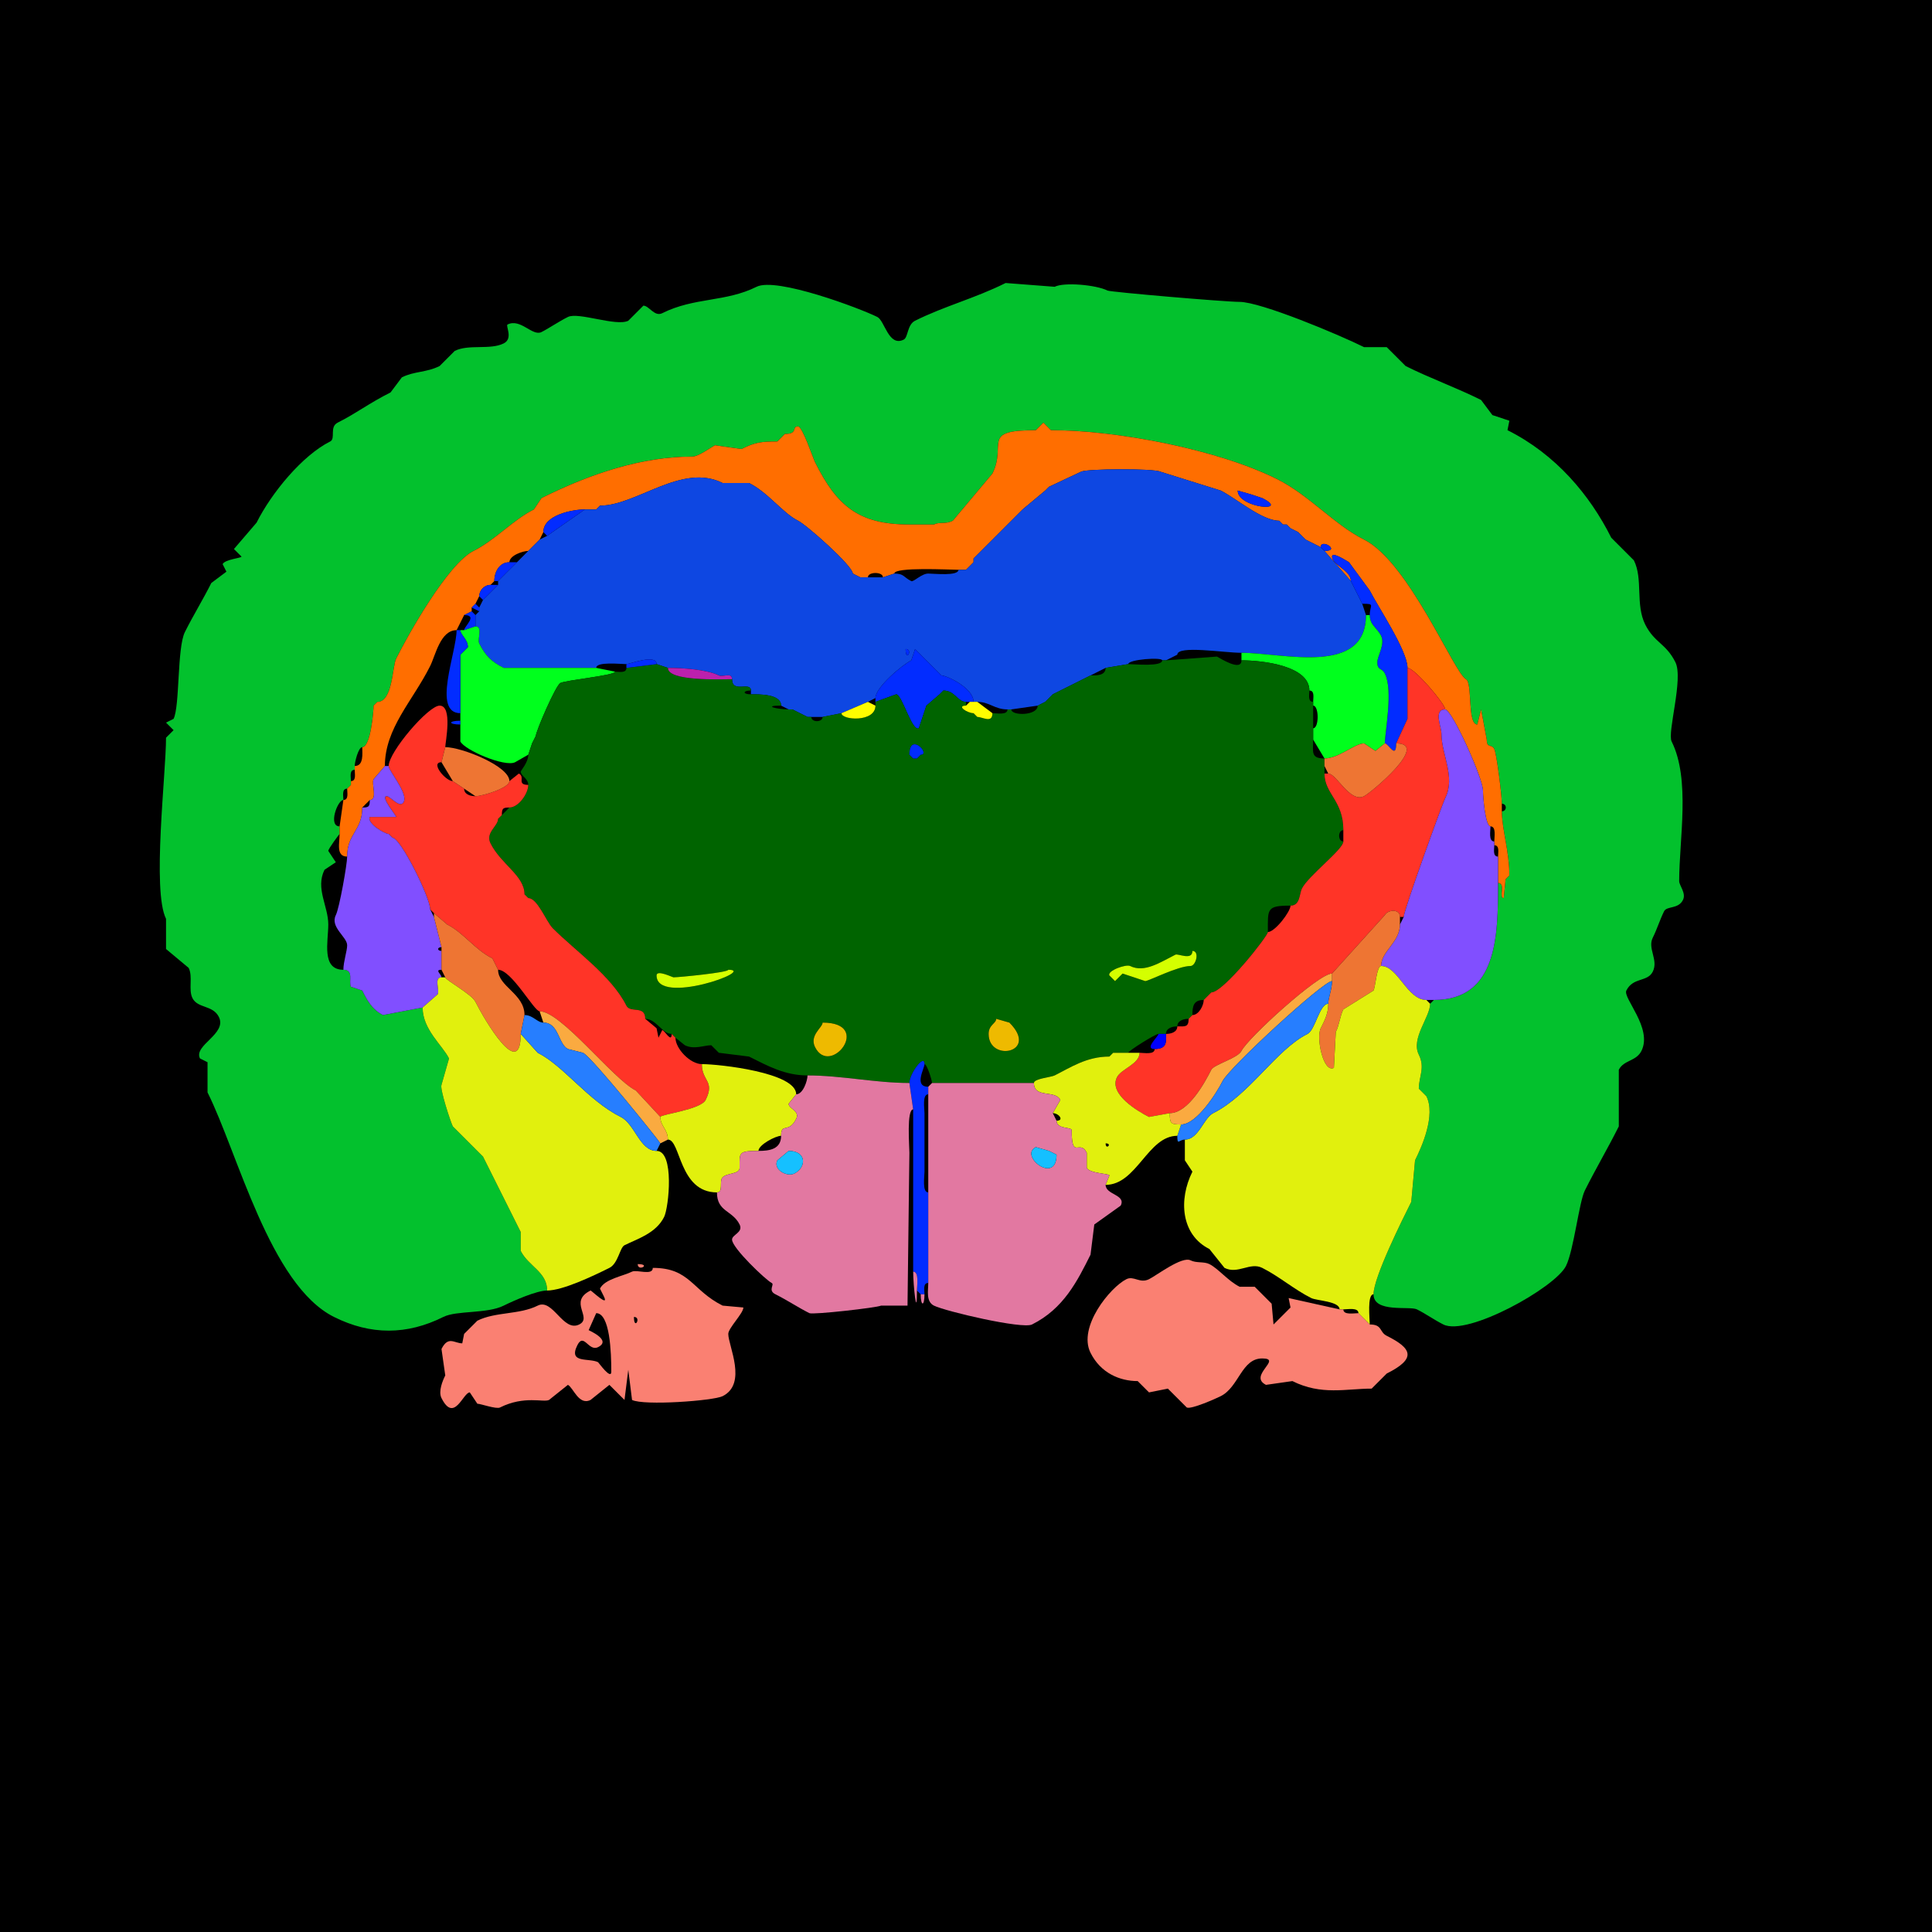 <?xml version="1.0" encoding="UTF-8"?>
<svg xmlns="http://www.w3.org/2000/svg" xmlns:xlink="http://www.w3.org/1999/xlink" width="430px" height="430px" viewBox="0 0 430 430" version="1.1">
<g id="surface1">
<rect x="0" y="0" width="430" height="430" style="fill:rgb(0%,0%,0%);fill-opacity:1;stroke:none;"/>
<path style=" stroke:none;fill-rule:nonzero;fill:rgb(1.176%,75.686%,17.647%);fill-opacity:1;" d="M 121.777 287.227 C 119.461 287.227 114.285 289.504 112.117 290.586 C 108.41 292.441 101.641 291.625 98.68 293.105 C 90.586 297.152 82.516 297.199 74.328 293.105 C 60.082 285.984 52.934 256.617 46.191 243.133 L 46.191 236.414 L 44.512 235.578 C 43.027 232.609 50.609 230.133 48.711 226.336 C 47.363 223.645 44.004 224.484 42.832 222.141 C 41.891 220.258 42.973 217.379 41.992 215.422 L 36.953 211.219 L 36.953 204.5 C 33.809 198.211 36.953 172.219 36.953 164.188 L 38.633 162.508 L 36.953 160.828 L 38.633 159.992 C 40.039 157.176 39.398 144.184 41.152 140.672 C 43.02 136.941 45.23 133.359 47.031 129.758 L 50.391 127.234 L 49.551 125.555 C 50.094 124.473 53.75 124.219 53.75 123.875 L 52.07 122.195 L 57.109 116.32 C 60.406 109.727 67.281 101.363 73.484 98.262 C 74.77 97.621 73.25 95.02 75.164 94.062 C 79.25 92.02 82.184 89.715 86.922 87.344 L 89.445 83.984 C 92.242 82.586 94.871 82.949 97.844 81.465 L 101.203 78.105 C 104.332 76.539 109.059 77.953 112.117 76.426 C 114.281 75.344 112.473 72.469 112.961 72.227 C 115.848 70.781 118.496 74.918 120.516 73.906 C 122.082 73.125 124.332 71.578 126.398 70.547 C 128.723 69.383 137.156 72.727 139.836 71.387 L 143.195 68.027 C 144.453 68.027 145.664 70.57 147.391 69.707 C 154.539 66.133 161.496 67.273 168.391 63.828 C 172.801 61.621 191.441 68.637 195.266 70.547 C 196.918 71.375 197.766 77.273 201.141 75.586 C 202.141 75.086 201.891 72.273 203.664 71.387 C 210.164 68.137 217.008 66.395 223.82 62.988 L 234.734 63.828 C 236.867 62.762 243.957 63.398 246.492 64.668 C 247.176 65.008 272.699 67.188 275.891 67.188 C 280.598 67.188 298.121 74.523 303.602 77.266 L 308.641 77.266 L 312.844 81.465 C 318.285 84.188 324.168 86.289 329.641 89.023 L 332.156 92.383 L 335.938 93.641 L 335.516 95.742 C 346.277 101.121 353.867 110.188 358.613 119.68 L 363.652 124.719 C 365.727 128.863 363.949 134.551 366.172 138.992 C 368.223 143.094 370.77 143.152 372.891 147.391 C 374.723 151.059 371.039 163.008 372.051 165.031 C 376.27 173.465 373.73 186.844 373.73 196.102 C 373.73 197.098 375.336 198.77 374.57 200.305 C 373.527 202.387 370.984 201.594 370.371 202.82 C 369.449 204.664 368.812 206.781 367.852 208.703 C 366.645 211.117 369.16 213.641 367.852 216.258 C 366.672 218.621 363.484 217.438 361.973 220.461 C 361.145 222.113 367.863 228.828 365.332 233.898 C 364.164 236.234 361.391 235.906 360.293 238.094 L 360.293 250.695 C 357.836 255.609 355.184 260.07 352.734 264.969 C 351.449 267.543 350.246 278.352 348.535 281.766 C 346.125 286.59 326.609 297.473 321.242 294.785 C 319.203 293.766 317.457 292.473 315.359 291.426 C 313.746 290.621 305.703 292.277 305.703 288.066 C 305.703 284.305 312.164 271.363 314.102 267.492 C 314.102 267.492 314.941 258.25 314.941 258.25 C 316.484 255.164 319.566 248.188 317.461 243.977 C 317.461 243.977 315.781 242.297 315.781 242.297 C 315.781 239.641 317.234 237.645 315.781 234.734 C 313.969 231.113 318.301 226.375 318.301 223.398 C 318.301 223.398 319.141 222.559 319.141 222.559 C 333.27 222.559 333.418 208.301 333.418 196.523 C 335.23 196.523 333.469 199.883 334.68 199.883 C 334.68 199.883 335.098 195.684 335.098 195.684 C 335.098 195.684 335.938 194.844 335.938 194.844 C 335.938 189.547 334.258 184.477 334.258 180.566 C 335.434 180.566 335.434 178.887 334.258 178.887 C 334.258 177.039 333.109 167.77 332.578 166.711 C 331.973 165.496 330.898 166.633 330.898 164.609 C 330.898 164.609 329.641 157.891 329.641 157.891 C 329.641 157.891 328.797 161.25 328.797 161.25 C 326.527 161.25 327.766 151.914 326.281 151.172 C 323.691 149.879 313.543 125.066 303.602 120.098 C 297.004 116.797 291.359 110.199 284.289 106.66 C 270.949 99.992 248.488 95.742 233.898 95.742 C 233.898 95.742 232.219 94.062 232.219 94.062 C 232.219 94.062 230.539 95.742 230.539 95.742 C 218.125 95.742 224.16 98.84 220.879 105.398 C 220.879 105.398 212.062 115.898 212.062 115.898 C 210.34 116.758 209.199 116.07 207.859 116.738 C 207.859 116.738 202.402 116.738 202.402 116.738 C 191.043 116.738 186.242 112.551 181.406 102.883 C 180.965 102 178.59 94.902 177.625 94.902 C 176.098 94.902 177.766 96.582 174.688 96.582 C 174.688 96.582 173.848 97.422 173.848 97.422 C 173.848 97.422 173.008 98.262 173.008 98.262 C 169.359 98.262 168 98.457 165.031 99.941 C 165.031 99.941 159.148 99.102 159.148 99.102 C 158.168 99.594 155.453 101.621 154.109 101.621 C 143.062 101.621 131.645 105.297 120.516 110.859 C 120.516 110.859 118.836 113.379 118.836 113.379 C 114.188 115.703 110.184 120.227 105.398 122.617 C 99.617 125.508 90.715 141.492 88.184 146.555 C 87.273 148.375 87.438 156.211 83.984 156.211 C 83.984 156.211 83.145 157.051 83.145 157.051 C 83.145 158.395 82.469 166.289 80.625 166.289 C 79.773 166.289 78.945 169.613 78.945 170.488 C 78.945 170.488 78.945 171.328 78.945 171.328 C 77.707 171.328 78.105 172.969 78.105 173.848 C 78.105 173.848 78.105 174.688 78.105 174.688 C 78.105 174.688 77.266 175.527 77.266 175.527 C 76.027 175.527 76.426 177.168 76.426 178.047 C 75.117 178.047 72.984 183.926 75.586 183.926 C 75.586 183.926 75.586 185.605 75.586 185.605 C 75.543 185.605 73.066 188.895 73.066 189.383 C 73.066 189.383 74.746 191.906 74.746 191.906 C 74.746 191.906 72.227 193.586 72.227 193.586 C 70.16 197.719 73.066 201.676 73.066 205.762 C 73.066 209.547 71.469 215.84 76.426 215.84 C 78.836 215.84 77.531 218.469 78.105 219.617 C 78.105 219.617 80.625 220.461 80.625 220.461 C 81.637 222.48 82.734 224.664 85.242 225.918 C 85.242 225.918 94.062 224.238 94.062 224.238 C 94.062 229.145 98.469 232.633 99.941 235.578 C 99.941 235.578 98.262 241.453 98.262 241.453 C 97.844 242.293 100.27 249.668 100.781 250.695 C 100.781 250.695 107.5 257.414 107.5 257.414 C 107.5 257.414 115.898 274.211 115.898 274.211 C 115.898 274.211 115.898 278.406 115.898 278.406 C 117.602 281.82 121.777 283.086 121.777 287.227 Z M 121.777 287.227 "/>
<path style=" stroke:none;fill-rule:evenodd;fill:rgb(100%,43.137%,0%);fill-opacity:1;" d="M 275.469 109.18 C 275.469 113.129 287.383 114.086 280.93 110.859 L 278.406 110.02 L 275.469 109.18 M 335.098 195.684 L 334.68 199.883 C 333.469 199.883 335.23 196.523 333.418 196.523 C 333.418 196.523 333.418 190.645 333.418 190.645 C 333.418 189.766 333.816 188.125 332.578 188.125 C 332.578 188.125 332.578 187.285 332.578 187.285 C 332.578 186.324 333.062 183.926 331.738 183.926 C 330.578 183.926 330.059 177.316 330.059 175.945 C 330.059 173.191 323.141 157.891 321.66 157.891 C 321.66 156.711 314.84 148.652 313.262 148.652 C 313.262 144.805 306.566 134.84 304.863 131.438 C 304.863 131.438 300.242 125.137 300.242 125.137 C 299.945 124.988 296.465 122.648 296.465 123.875 C 296.465 125.75 300.664 126.875 300.664 129.336 C 300.664 129.336 294.785 122.617 294.785 122.617 C 298.523 122.617 293.945 119.762 293.945 121.777 C 293.945 121.777 290.586 120.098 290.586 120.098 C 290.586 120.098 288.906 118.418 288.906 118.418 C 288.906 118.418 287.227 117.578 287.227 117.578 C 287.227 117.578 286.387 116.738 286.387 116.738 C 286.387 116.738 285.547 116.738 285.547 116.738 C 285.547 116.738 284.707 115.898 284.707 115.898 C 280.867 115.898 275.117 110.895 271.688 109.18 C 271.688 109.18 258.25 104.98 258.25 104.98 C 256.766 104.238 241.953 104.312 240.617 104.98 C 240.617 104.98 233.477 108.34 233.477 108.34 C 233.477 108.34 232.637 109.18 232.637 109.18 C 232.637 109.18 227.598 113.379 227.598 113.379 C 227.598 113.379 226.758 114.219 226.758 114.219 C 226.758 114.219 225.918 115.059 225.918 115.059 C 225.918 115.059 220.879 120.098 220.879 120.098 C 220.879 120.098 220.039 120.938 220.039 120.938 C 220.039 120.938 219.199 121.777 219.199 121.777 C 219.199 121.777 218.359 122.617 218.359 122.617 C 218.359 122.617 217.52 123.457 217.52 123.457 C 217.52 123.457 216.68 124.297 216.68 124.297 C 216.68 124.297 216.68 125.137 216.68 125.137 C 216.68 125.137 215.84 125.977 215.84 125.977 C 215.84 125.977 215 126.816 215 126.816 C 215 126.816 213.32 126.816 213.32 126.816 C 211.438 126.816 199.043 126.141 199.043 127.656 C 199.043 127.656 196.523 128.496 196.523 128.496 C 196.523 127.207 193.164 127.207 193.164 128.496 C 193.164 128.496 191.484 128.496 191.484 128.496 C 191.484 128.496 189.805 127.656 189.805 127.656 C 189.805 125.953 179.562 116.867 177.625 115.898 C 174.219 114.195 170.98 109.637 166.711 107.5 C 166.711 107.5 160.828 107.5 160.828 107.5 C 151.742 102.957 141.742 112.539 133.535 112.539 C 133.535 112.539 132.695 113.379 132.695 113.379 C 132.695 113.379 130.176 113.379 130.176 113.379 C 127.512 113.379 120.938 114.598 120.938 118.418 C 120.938 118.418 120.098 120.098 120.098 120.098 C 120.098 120.098 118.418 121.777 118.418 121.777 C 118.418 121.777 117.578 122.617 117.578 122.617 C 116.395 122.617 113.379 123.621 113.379 125.137 C 111.129 125.137 110.02 127.316 110.02 129.336 C 110.02 129.336 109.18 130.176 109.18 130.176 C 107.789 130.176 106.66 131.402 106.66 132.695 C 106.66 132.695 105.82 134.375 105.82 134.375 C 105.82 134.375 104.98 135.215 104.98 135.215 C 104.98 135.215 104.98 136.055 104.98 136.055 C 104.98 136.055 103.301 136.895 103.301 136.895 C 103.301 136.895 101.621 140.254 101.621 140.254 C 98.008 140.254 96.93 145.859 95.742 148.234 C 91.848 156.02 85.664 162.074 85.664 170.488 C 85.664 170.488 83.145 173.43 83.145 173.43 C 82.625 174.469 84.105 178.047 82.305 178.047 C 82.305 178.047 80.625 179.727 80.625 179.727 C 80.625 184.965 77.266 185.434 77.266 190.645 C 74.727 190.645 75.586 187.645 75.586 185.605 C 75.586 185.605 75.586 183.926 75.586 183.926 C 75.586 183.926 76.426 178.047 76.426 178.047 C 77.664 178.047 77.266 176.406 77.266 175.527 C 77.266 175.527 78.105 174.688 78.105 174.688 C 78.105 174.688 78.105 173.848 78.105 173.848 C 79.344 173.848 78.945 172.207 78.945 171.328 C 78.945 171.328 78.945 170.488 78.945 170.488 C 81.012 170.488 80.625 167.652 80.625 166.289 C 82.469 166.289 83.145 158.395 83.145 157.051 C 83.145 157.051 83.984 156.211 83.984 156.211 C 87.438 156.211 87.273 148.375 88.184 146.555 C 90.715 141.492 99.617 125.508 105.398 122.617 C 110.184 120.227 114.188 115.703 118.836 113.379 C 118.836 113.379 120.516 110.859 120.516 110.859 C 131.645 105.297 143.062 101.621 154.109 101.621 C 155.453 101.621 158.168 99.594 159.148 99.102 C 159.148 99.102 165.031 99.941 165.031 99.941 C 168 98.457 169.359 98.262 173.008 98.262 C 173.008 98.262 173.848 97.422 173.848 97.422 C 173.848 97.422 174.688 96.582 174.688 96.582 C 177.766 96.582 176.098 94.902 177.625 94.902 C 178.59 94.902 180.965 102 181.406 102.883 C 186.242 112.551 191.043 116.738 202.402 116.738 C 202.402 116.738 207.859 116.738 207.859 116.738 C 209.199 116.07 210.34 116.758 212.062 115.898 C 212.062 115.898 220.879 105.398 220.879 105.398 C 224.16 98.84 218.125 95.742 230.539 95.742 C 230.539 95.742 232.219 94.062 232.219 94.062 C 232.219 94.062 233.898 95.742 233.898 95.742 C 248.488 95.742 270.949 99.992 284.289 106.66 C 291.359 110.199 297.004 116.797 303.602 120.098 C 313.543 125.066 323.691 149.879 326.281 151.172 C 327.766 151.914 326.527 161.25 328.797 161.25 C 328.797 161.25 329.641 157.891 329.641 157.891 C 329.641 157.891 330.898 164.609 330.898 164.609 C 330.898 166.633 331.973 165.496 332.578 166.711 C 333.109 167.77 334.258 177.039 334.258 178.887 C 334.258 178.887 334.258 180.566 334.258 180.566 C 334.258 184.477 335.938 189.547 335.938 194.844 C 335.938 194.844 335.098 195.684 335.098 195.684 Z M 335.098 195.684 "/>
<path style=" stroke:none;fill-rule:evenodd;fill:rgb(5.49%,27.843%,88.627%);fill-opacity:1;" d="M 201.562 144.453 C 201.562 147.598 203.32 144.453 201.562 144.453 M 180.566 159.57 L 183.086 159.57 C 183.086 159.57 187.285 158.73 187.285 158.73 C 187.285 158.73 193.164 156.211 193.164 156.211 C 193.164 156.211 194.844 155.371 194.844 155.371 C 194.844 152.926 200.879 147.945 202.82 146.973 C 202.82 146.973 203.664 144.453 203.664 144.453 C 203.664 144.453 209.539 150.332 209.539 150.332 C 210.637 150.332 216.68 153.07 216.68 156.211 C 216.68 156.211 217.52 156.211 217.52 156.211 C 220.238 156.211 221.34 157.891 224.238 157.891 C 224.238 157.891 225.078 157.891 225.078 157.891 C 225.078 157.891 230.957 157.051 230.957 157.051 C 230.957 157.051 232.637 156.211 232.637 156.211 C 232.637 156.211 233.477 155.371 233.477 155.371 C 233.477 155.371 234.316 154.531 234.316 154.531 C 234.316 154.531 242.715 150.332 242.715 150.332 C 242.715 150.332 246.074 148.652 246.074 148.652 C 246.074 148.652 251.113 147.812 251.113 147.812 C 251.113 146.746 258.672 146.223 258.672 146.973 C 258.672 146.973 259.512 146.973 259.512 146.973 C 259.512 146.973 262.031 145.711 262.031 145.711 C 262.031 143.562 272.348 145.293 276.309 145.293 C 285.555 145.293 304.023 150.547 304.023 136.895 C 304.023 136.895 303.184 134.375 303.184 134.375 C 303.184 134.375 300.664 129.336 300.664 129.336 C 300.664 129.336 294.785 122.617 294.785 122.617 C 294.785 122.617 293.945 121.777 293.945 121.777 C 293.945 121.777 290.586 120.098 290.586 120.098 C 290.586 120.098 288.906 118.418 288.906 118.418 C 288.906 118.418 287.227 117.578 287.227 117.578 C 287.227 117.578 286.387 116.738 286.387 116.738 C 286.387 116.738 285.547 116.738 285.547 116.738 C 285.547 116.738 284.707 115.898 284.707 115.898 C 280.867 115.898 275.117 110.895 271.688 109.18 C 271.688 109.18 258.25 104.98 258.25 104.98 C 256.766 104.238 241.953 104.312 240.617 104.98 C 240.617 104.98 233.477 108.34 233.477 108.34 C 233.477 108.34 232.637 109.18 232.637 109.18 C 232.637 109.18 227.598 113.379 227.598 113.379 C 227.598 113.379 226.758 114.219 226.758 114.219 C 226.758 114.219 225.918 115.059 225.918 115.059 C 225.918 115.059 220.879 120.098 220.879 120.098 C 220.879 120.098 220.039 120.938 220.039 120.938 C 220.039 120.938 219.199 121.777 219.199 121.777 C 219.199 121.777 218.359 122.617 218.359 122.617 C 218.359 122.617 217.52 123.457 217.52 123.457 C 217.52 123.457 216.68 124.297 216.68 124.297 C 216.68 124.297 216.68 125.137 216.68 125.137 C 216.68 125.137 215.84 125.977 215.84 125.977 C 215.84 125.977 215 126.816 215 126.816 C 215 126.816 213.32 126.816 213.32 126.816 C 213.32 128.273 207.852 127.656 206.602 127.656 C 205.078 127.656 203.328 129.59 202.82 129.336 C 201.059 128.453 201.23 127.656 199.043 127.656 C 199.043 127.656 196.523 128.496 196.523 128.496 C 196.523 128.496 193.164 128.496 193.164 128.496 C 193.164 128.496 191.484 128.496 191.484 128.496 C 191.484 128.496 189.805 127.656 189.805 127.656 C 189.805 125.953 179.562 116.867 177.625 115.898 C 174.219 114.195 170.98 109.637 166.711 107.5 C 166.711 107.5 160.828 107.5 160.828 107.5 C 151.742 102.957 141.742 112.539 133.535 112.539 C 133.535 112.539 132.695 113.379 132.695 113.379 C 132.695 113.379 130.176 113.379 130.176 113.379 C 130.176 113.379 121.777 119.258 121.777 119.258 C 121.777 119.258 120.098 120.098 120.098 120.098 C 120.098 120.098 118.418 121.777 118.418 121.777 C 118.418 121.777 117.578 122.617 117.578 122.617 C 117.578 122.617 115.059 125.137 115.059 125.137 C 115.059 125.137 110.859 129.336 110.859 129.336 C 110.859 129.336 110.859 130.176 110.859 130.176 C 110.859 130.176 107.5 133.535 107.5 133.535 C 107.5 133.535 106.66 135.215 106.66 135.215 C 106.66 135.215 106.66 136.055 106.66 136.055 C 106.66 136.055 105.82 136.895 105.82 136.895 C 105.82 136.895 105.82 139.414 105.82 139.414 C 107.555 139.414 106.18 142.23 106.66 143.195 C 108.012 145.898 109.34 147.262 112.117 148.652 C 112.117 148.652 132.695 148.652 132.695 148.652 C 132.695 147.195 138.164 147.812 139.414 147.812 C 140.105 147.812 146.133 145.461 146.133 147.812 C 146.133 147.812 148.652 148.652 148.652 148.652 C 151.77 148.652 157.254 148.965 159.992 150.332 C 160.867 150.77 162.93 149.535 162.93 151.172 C 162.93 154.387 167.129 151.57 167.129 153.691 C 167.129 153.691 167.129 154.531 167.129 154.531 C 168.965 154.531 173.848 154.43 173.848 157.051 C 173.848 157.051 175.527 157.891 175.527 157.891 C 175.527 157.891 176.367 157.891 176.367 157.891 C 176.367 157.891 179.727 159.57 179.727 159.57 C 179.727 159.57 180.566 159.57 180.566 159.57 Z M 180.566 159.57 "/>
<path style=" stroke:none;fill-rule:nonzero;fill:rgb(0.784%,17.255%,100%);fill-opacity:1;" d="M 275.469 109.18 C 275.469 113.129 287.383 114.086 280.93 110.859 L 278.406 110.02 Z M 275.469 109.18 "/>
<path style=" stroke:none;fill-rule:nonzero;fill:rgb(0.784%,17.255%,100%);fill-opacity:1;" d="M 120.938 118.418 L 121.777 119.258 C 121.777 119.258 130.176 113.379 130.176 113.379 C 127.512 113.379 120.938 114.598 120.938 118.418 Z M 120.938 118.418 "/>
<path style=" stroke:none;fill-rule:nonzero;fill:rgb(0.784%,17.255%,100%);fill-opacity:1;" d="M 293.945 121.777 L 294.785 122.617 C 298.523 122.617 293.945 119.762 293.945 121.777 Z M 293.945 121.777 "/>
<path style=" stroke:none;fill-rule:nonzero;fill:rgb(0.784%,17.255%,100%);fill-opacity:1;" d="M 308.223 165.449 C 309.035 165.449 310.742 169.145 310.742 165.449 C 310.742 165.449 313.262 159.992 313.262 159.992 C 313.262 159.992 313.262 148.652 313.262 148.652 C 313.262 144.805 306.566 134.84 304.863 131.438 C 304.863 131.438 300.242 125.137 300.242 125.137 C 299.945 124.988 296.465 122.648 296.465 123.875 C 296.465 125.75 300.664 126.875 300.664 129.336 C 300.664 129.336 303.184 134.375 303.184 134.375 C 306.191 134.375 304.863 134.613 304.863 136.895 C 304.863 139.145 306.469 139.684 307.383 141.516 C 308.32 143.387 306.543 146.047 306.543 147.391 C 306.543 149.246 307.562 148.59 308.223 149.914 C 310.105 153.68 308.223 162.852 308.223 165.449 Z M 308.223 165.449 "/>
<path style=" stroke:none;fill-rule:nonzero;fill:rgb(0.784%,17.255%,100%);fill-opacity:1;" d="M 110.02 129.336 L 110.859 129.336 C 110.859 129.336 115.059 125.137 115.059 125.137 C 115.059 125.137 113.379 125.137 113.379 125.137 C 111.129 125.137 110.02 127.316 110.02 129.336 Z M 110.02 129.336 "/>
<path style=" stroke:none;fill-rule:nonzero;fill:rgb(0.784%,17.255%,100%);fill-opacity:1;" d="M 106.66 132.695 L 107.5 133.535 C 107.5 133.535 110.859 130.176 110.859 130.176 C 110.859 130.176 109.18 130.176 109.18 130.176 C 107.789 130.176 106.66 131.402 106.66 132.695 Z M 106.66 132.695 "/>
<path style=" stroke:none;fill-rule:nonzero;fill:rgb(0.784%,17.255%,100%);fill-opacity:1;" d="M 106.66 135.215 L 106.66 136.055 C 106.66 136.055 104.98 135.215 104.98 135.215 C 104.98 135.215 105.82 134.375 105.82 134.375 C 105.82 134.375 106.66 135.215 106.66 135.215 Z M 106.66 135.215 "/>
<path style=" stroke:none;fill-rule:nonzero;fill:rgb(0.784%,17.255%,100%);fill-opacity:1;" d="M 105.82 139.414 L 103.301 140.254 C 103.301 139.41 106.477 136.895 103.301 136.895 C 103.301 136.895 104.98 136.055 104.98 136.055 C 104.98 136.055 105.82 136.895 105.82 136.895 C 105.82 136.895 105.82 139.414 105.82 139.414 Z M 105.82 139.414 "/>
<path style=" stroke:none;fill-rule:nonzero;fill:rgb(0%,100%,11.373%);fill-opacity:1;" d="M 308.223 165.449 L 306.125 167.129 L 303.602 165.449 C 301.559 165.449 297.969 168.809 294.785 168.809 C 294.785 168.809 292.266 164.609 292.266 164.609 C 292.266 164.609 292.266 162.09 292.266 162.09 C 293.598 162.09 293.598 157.051 292.266 157.051 C 292.266 157.051 292.266 156.211 292.266 156.211 C 292.266 155.332 292.664 153.691 291.426 153.691 C 291.426 148.168 281.031 146.973 276.309 146.973 C 276.309 146.973 276.309 145.293 276.309 145.293 C 285.555 145.293 304.023 150.547 304.023 136.895 C 304.023 136.895 304.863 136.895 304.863 136.895 C 304.863 139.145 306.469 139.684 307.383 141.516 C 308.32 143.387 306.543 146.047 306.543 147.391 C 306.543 149.246 307.562 148.59 308.223 149.914 C 310.105 153.68 308.223 162.852 308.223 165.449 Z M 308.223 165.449 "/>
<path style=" stroke:none;fill-rule:nonzero;fill:rgb(0%,100%,11.373%);fill-opacity:1;" d="M 118.418 165.449 L 117.578 167.969 C 117.578 167.969 114.641 169.648 114.641 169.648 C 112.367 170.785 103.426 166.961 102.461 165.031 C 102.461 165.031 102.461 161.25 102.461 161.25 C 102.461 161.25 102.461 160.41 102.461 160.41 C 102.461 160.41 102.461 158.73 102.461 158.73 C 102.461 154.363 102.461 149.043 102.461 145.711 C 102.461 145.711 104.141 144.031 104.141 144.031 C 104.141 142.301 102.461 141.293 102.461 140.254 C 102.461 140.254 103.301 140.254 103.301 140.254 C 103.301 140.254 105.82 139.414 105.82 139.414 C 107.555 139.414 106.18 142.23 106.66 143.195 C 108.012 145.898 109.34 147.262 112.117 148.652 C 112.117 148.652 132.695 148.652 132.695 148.652 C 132.695 148.652 136.895 149.492 136.895 149.492 C 136.895 150.32 126.047 151.348 124.719 152.012 C 123.672 152.535 119.258 162.805 119.258 163.77 C 119.258 163.77 118.418 165.449 118.418 165.449 Z M 118.418 165.449 "/>
<path style=" stroke:none;fill-rule:nonzero;fill:rgb(0.784%,17.255%,100%);fill-opacity:1;" d="M 102.461 140.254 C 102.461 141.293 104.141 142.301 104.141 144.031 L 102.461 145.711 C 102.461 149.043 102.461 154.363 102.461 158.73 C 96.113 158.73 101.621 145.172 101.621 140.254 C 101.621 140.254 102.461 140.254 102.461 140.254 Z M 102.461 140.254 "/>
<path style=" stroke:none;fill-rule:nonzero;fill:rgb(0.784%,17.255%,100%);fill-opacity:1;" d="M 201.562 144.453 C 201.562 147.598 203.32 144.453 201.562 144.453 Z M 201.562 144.453 "/>
<path style=" stroke:none;fill-rule:nonzero;fill:rgb(0.784%,17.255%,100%);fill-opacity:1;" d="M 215.84 156.211 L 216.68 156.211 C 216.68 153.07 210.637 150.332 209.539 150.332 C 209.539 150.332 203.664 144.453 203.664 144.453 C 203.664 144.453 202.82 146.973 202.82 146.973 C 200.879 147.945 194.844 152.926 194.844 155.371 C 194.844 155.371 194.844 156.211 194.844 156.211 C 194.844 156.211 199.461 154.531 199.461 154.531 C 200.766 154.531 202.938 162.871 204.5 162.09 C 204.5 162.09 206.18 157.051 206.18 157.051 C 206.18 157.051 209.121 154.531 209.121 154.531 C 209.121 154.531 209.961 153.691 209.961 153.691 C 212.562 153.691 213.086 156.211 215 156.211 C 215 156.211 215.84 156.211 215.84 156.211 Z M 215.84 156.211 "/>
<path style=" stroke:none;fill-rule:evenodd;fill:rgb(0%,39.216%,0%);fill-opacity:1;" d="M 183.086 227.598 C 183.086 228.688 180.094 230.43 181.406 233.055 C 184.785 239.816 194.395 227.598 183.086 227.598 M 221.719 226.758 C 221.719 227.801 220.039 228.082 220.039 230.117 C 220.039 236.492 231.367 234.309 224.656 227.598 L 221.719 226.758 M 162.09 215.84 C 162.09 216.453 151.031 217.52 149.914 217.52 C 149.652 217.52 146.133 215.75 146.133 217.102 C 146.133 223.953 168.613 215.84 162.09 215.84 M 265.391 211.641 C 265.391 213.859 262.219 212.176 261.609 212.48 C 258.266 214.152 254.715 216.59 251.531 215 C 250.609 214.539 246.391 216.055 246.914 217.102 L 248.172 218.359 L 249.852 216.68 L 254.891 218.359 C 255.625 218.359 262.145 215 264.969 215 C 266.18 215 267.055 211.641 265.391 211.641 M 207.441 241.035 C 213.949 241.035 222.383 241.035 230.117 241.035 C 230.117 240.07 233.91 239.77 234.734 239.355 C 238.242 237.602 241.812 235.156 246.914 235.156 C 246.914 235.156 247.754 234.316 247.754 234.316 C 247.754 234.316 251.113 234.316 251.113 234.316 C 251.113 233.895 257.156 230.117 257.832 230.117 C 257.832 230.117 259.512 230.117 259.512 230.117 C 259.512 228.793 260.992 228.438 262.031 228.438 C 262.031 227.113 263.512 226.758 264.551 226.758 C 264.551 226.758 265.391 225.918 265.391 225.918 C 265.391 223.949 265.629 222.559 267.91 222.559 C 267.91 222.559 268.75 221.719 268.75 221.719 C 268.75 221.719 269.59 220.879 269.59 220.879 C 272.301 220.879 282.188 208.32 282.188 207.441 C 282.188 202.312 281.82 201.562 287.227 201.562 C 289.402 201.562 289.188 198.902 289.746 197.781 C 291.188 194.902 298.984 189.043 298.984 187.285 C 297.738 187.285 297.738 184.766 298.984 184.766 C 298.984 178.152 294.785 176.703 294.785 172.168 C 294.785 172.168 294.785 170.488 294.785 170.488 C 294.785 170.488 294.785 168.809 294.785 168.809 C 291.664 168.809 292.266 167.344 292.266 164.609 C 292.266 164.609 292.266 162.09 292.266 162.09 C 292.266 160.719 292.266 158.422 292.266 157.051 C 292.266 157.051 292.266 156.211 292.266 156.211 C 291.027 156.211 291.426 154.57 291.426 153.691 C 291.426 148.168 281.031 146.973 276.309 146.973 C 276.309 149.57 271.469 146.441 270.852 146.133 C 270.852 146.133 259.512 146.973 259.512 146.973 C 259.512 146.973 258.672 146.973 258.672 146.973 C 258.672 148.441 252.434 147.812 251.113 147.812 C 251.113 147.812 246.074 148.652 246.074 148.652 C 246.074 150.422 243.945 150.332 242.715 150.332 C 242.715 150.332 234.316 154.531 234.316 154.531 C 234.316 154.531 233.477 155.371 233.477 155.371 C 233.477 155.371 232.637 156.211 232.637 156.211 C 232.637 156.211 230.957 157.051 230.957 157.051 C 230.957 159.336 225.078 159.355 225.078 157.891 C 225.078 157.891 224.238 157.891 224.238 157.891 C 224.238 159.215 221.84 158.73 220.879 158.73 C 220.879 161.07 218.719 159.57 217.52 159.57 C 217.52 159.57 216.68 158.73 216.68 158.73 C 215.281 158.73 212.785 157.051 215 157.051 C 215 157.051 215 156.211 215 156.211 C 213.086 156.211 212.562 153.691 209.961 153.691 C 209.961 153.691 209.121 154.531 209.121 154.531 C 209.121 154.531 206.18 157.051 206.18 157.051 C 206.18 157.051 204.5 162.09 204.5 162.09 C 202.938 162.871 200.766 154.531 199.461 154.531 C 199.461 154.531 194.844 156.211 194.844 156.211 C 194.844 156.211 194.844 157.051 194.844 157.051 C 194.844 160.836 187.285 160.305 187.285 158.73 C 187.285 158.73 183.086 159.57 183.086 159.57 C 183.086 160.816 180.566 160.816 180.566 159.57 C 180.566 159.57 179.727 159.57 179.727 159.57 C 179.727 159.57 176.367 157.891 176.367 157.891 C 176.367 157.891 175.527 157.891 175.527 157.891 C 173.074 157.891 169.559 157.051 173.848 157.051 C 173.848 154.43 168.965 154.531 167.129 154.531 C 165.27 154.531 165.27 153.691 167.129 153.691 C 167.129 151.57 162.93 154.387 162.93 151.172 C 160.352 151.172 148.652 151.695 148.652 148.652 C 148.652 148.652 146.133 147.812 146.133 147.812 C 146.133 147.812 139.414 148.652 139.414 148.652 C 139.414 149.891 137.773 149.492 136.895 149.492 C 136.895 150.32 126.047 151.348 124.719 152.012 C 123.672 152.535 119.258 162.805 119.258 163.77 C 119.258 163.77 118.418 165.449 118.418 165.449 C 118.418 165.449 117.578 167.969 117.578 167.969 C 117.578 169.699 115.898 171.508 115.898 171.75 C 115.898 172.625 117.578 173.312 117.578 174.688 C 117.578 176.637 115.398 179.727 113.379 179.727 C 113.379 179.727 111.699 181.406 111.699 181.406 C 111.699 181.406 110.859 182.246 110.859 182.246 C 110.859 183.883 107.98 185.305 109.18 187.703 C 111.52 192.383 116.738 194.887 116.738 199.043 C 116.738 199.043 117.578 199.883 117.578 199.883 C 119.637 199.883 121.59 205.156 123.039 206.602 C 128.086 211.652 136.121 217.23 139.414 223.82 C 140.281 225.555 143.613 223.66 143.613 226.758 C 145.988 226.758 147.426 230.117 149.492 230.117 C 149.492 230.117 150.332 230.957 150.332 230.957 C 150.332 230.957 152.43 232.637 152.43 232.637 C 154.477 233.66 156.715 232.637 158.312 232.637 C 158.312 232.637 159.992 234.316 159.992 234.316 C 159.992 234.316 166.711 235.156 166.711 235.156 C 170.91 237.258 174.695 239.355 179.727 239.355 C 187.375 239.355 194.727 241.035 202.402 241.035 C 202.402 238.953 205.762 234.422 205.762 236.836 C 206.324 236.836 207.441 240.473 207.441 241.035 M 203.242 168.809 L 204.082 168.809 C 204.082 168.809 204.922 167.969 204.922 167.969 C 207.25 167.969 202.402 162.77 202.402 167.969 C 202.402 167.969 203.242 168.809 203.242 168.809 Z M 203.242 168.809 "/>
<path style=" stroke:none;fill-rule:nonzero;fill:rgb(0.784%,17.255%,100%);fill-opacity:1;" d="M 146.133 147.812 L 139.414 148.652 C 139.414 148.652 139.414 147.812 139.414 147.812 C 140.105 147.812 146.133 145.461 146.133 147.812 Z M 146.133 147.812 "/>
<path style=" stroke:none;fill-rule:nonzero;fill:rgb(73.725%,12.549%,67.843%);fill-opacity:1;" d="M 148.652 148.652 C 151.77 148.652 157.254 148.965 159.992 150.332 C 160.867 150.77 162.93 149.535 162.93 151.172 C 160.352 151.172 148.652 151.695 148.652 148.652 Z M 148.652 148.652 "/>
<path style=" stroke:none;fill-rule:nonzero;fill:rgb(100%,20.392%,15.294%);fill-opacity:1;" d="M 253.633 234.316 C 253.633 236.828 249.543 237.875 248.594 239.773 C 246.719 243.523 253.34 247.398 255.734 248.594 L 260.352 247.754 C 264.473 247.754 268.215 240.848 269.59 238.094 C 270.18 236.918 275.488 235.539 276.309 233.898 C 277.727 231.059 293.43 216.68 296.465 216.68 C 296.465 216.68 308.223 203.664 308.223 203.664 C 308.797 202.512 311.582 202.156 311.582 204.082 C 311.582 204.082 312.422 204.082 312.422 204.082 C 312.422 202.648 320.992 178.965 321.66 177.625 C 324.008 172.93 320.82 167.895 320.82 163.352 C 320.82 161.777 318.965 157.891 321.66 157.891 C 321.66 156.711 314.84 148.652 313.262 148.652 C 313.262 148.652 313.262 159.992 313.262 159.992 C 313.262 159.992 310.742 165.449 310.742 165.449 C 318.387 165.449 305.059 176.48 303.602 177.207 C 300.453 178.781 297.453 172.168 295.625 172.168 C 295.625 172.168 294.785 172.168 294.785 172.168 C 294.785 176.703 298.984 178.152 298.984 184.766 C 298.984 184.766 298.984 187.285 298.984 187.285 C 298.984 189.043 291.188 194.902 289.746 197.781 C 289.188 198.902 289.402 201.562 287.227 201.562 C 287.227 202.906 283.758 207.441 282.188 207.441 C 282.188 208.32 272.301 220.879 269.59 220.879 C 269.59 220.879 268.75 221.719 268.75 221.719 C 268.75 221.719 267.91 222.559 267.91 222.559 C 267.91 223.758 266.828 225.918 265.391 225.918 C 265.391 225.918 264.551 226.758 264.551 226.758 C 264.551 228.684 263.715 228.438 262.031 228.438 C 262.031 229.762 260.551 230.117 259.512 230.117 C 259.512 231.637 259.926 233.477 256.992 233.477 C 256.992 234.801 254.594 234.316 253.633 234.316 Z M 253.633 234.316 "/>
<path style=" stroke:none;fill-rule:nonzero;fill:rgb(100%,98.824%,0%);fill-opacity:1;" d="M 194.844 157.051 C 194.844 160.836 187.285 160.305 187.285 158.73 C 187.285 158.73 193.164 156.211 193.164 156.211 C 193.164 156.211 194.844 157.051 194.844 157.051 Z M 194.844 157.051 "/>
<path style=" stroke:none;fill-rule:nonzero;fill:rgb(100%,98.824%,0%);fill-opacity:1;" d="M 220.879 158.73 C 220.879 161.07 218.719 159.57 217.52 159.57 C 217.52 159.57 216.68 158.73 216.68 158.73 C 215.281 158.73 212.785 157.051 215 157.051 C 215 157.051 215.84 156.211 215.84 156.211 C 215.84 156.211 216.68 156.211 216.68 156.211 C 216.68 156.211 217.52 156.211 217.52 156.211 C 217.52 156.211 220.879 158.73 220.879 158.73 Z M 220.879 158.73 "/>
<path style=" stroke:none;fill-rule:nonzero;fill:rgb(100%,20.392%,15.294%);fill-opacity:1;" d="M 156.211 236.836 C 156.211 240.676 159.18 240.555 157.051 244.812 C 155.961 247 146.973 248.023 146.973 248.594 C 146.973 248.594 141.516 242.715 141.516 242.715 C 136.406 240.16 124.906 225.078 120.098 225.078 C 118.883 225.078 113.84 215.84 110.859 215.84 C 110.859 215.84 109.602 213.32 109.602 213.32 C 105.711 211.375 103.148 207.574 99.523 205.762 C 99.523 205.762 96.582 203.242 96.582 203.242 C 96.582 203.242 95.742 202.402 95.742 202.402 C 95.742 199.75 89.145 186.445 87.344 186.445 C 87.344 186.445 86.504 185.605 86.504 185.605 C 85.594 185.605 81.609 183.219 82.305 181.828 C 82.305 181.828 88.184 181.828 88.184 181.828 C 88.184 181.461 84.562 177.207 86.086 177.207 C 86.875 177.207 89.051 180.094 89.863 178.469 C 90.844 176.504 86.504 171.582 86.504 170.488 C 86.504 167.379 95.324 157.051 97.844 157.051 C 100.816 157.051 99.102 165.254 99.102 166.289 C 99.102 166.289 98.262 169.648 98.262 169.648 C 95.691 169.648 99.148 173.848 100.781 173.848 C 100.781 173.848 103.301 175.527 103.301 175.527 C 103.301 176.852 104.781 177.207 105.82 177.207 C 107.359 177.207 113.379 175.375 113.379 173.848 C 113.379 173.848 115.477 172.168 115.477 172.168 C 117 172.93 114.883 174.688 117.578 174.688 C 117.578 176.637 115.398 179.727 113.379 179.727 C 111.91 179.727 111.699 179.938 111.699 181.406 C 111.699 181.406 110.859 182.246 110.859 182.246 C 110.859 183.883 107.98 185.305 109.18 187.703 C 111.52 192.383 116.738 194.887 116.738 199.043 C 116.738 199.043 117.578 199.883 117.578 199.883 C 119.637 199.883 121.59 205.156 123.039 206.602 C 128.086 211.652 136.121 217.23 139.414 223.82 C 140.281 225.555 143.613 223.66 143.613 226.758 C 143.613 226.758 146.133 228.859 146.133 228.859 C 146.133 228.859 146.555 230.957 146.555 230.957 C 146.555 230.957 147.391 229.277 147.391 229.277 C 147.914 229.277 149.492 232.281 149.492 230.117 C 149.492 230.117 150.332 230.957 150.332 230.957 C 150.332 233.41 153.637 236.836 156.211 236.836 Z M 156.211 236.836 "/>
<path style=" stroke:none;fill-rule:nonzero;fill:rgb(50.588%,30.98%,100%);fill-opacity:1;" d="M 317.461 222.559 L 319.141 222.559 C 333.27 222.559 333.418 208.301 333.418 196.523 C 333.418 196.523 333.418 190.645 333.418 190.645 C 332.18 190.645 332.578 189.004 332.578 188.125 C 332.578 188.125 332.578 187.285 332.578 187.285 C 331.254 187.285 331.738 184.887 331.738 183.926 C 330.578 183.926 330.059 177.316 330.059 175.945 C 330.059 173.191 323.141 157.891 321.66 157.891 C 318.965 157.891 320.82 161.777 320.82 163.352 C 320.82 167.895 324.008 172.93 321.66 177.625 C 320.992 178.965 312.422 202.648 312.422 204.082 C 312.422 204.082 311.582 205.762 311.582 205.762 C 311.582 209.723 307.383 211.73 307.383 215 C 311.176 215 313.172 222.559 317.461 222.559 Z M 317.461 222.559 "/>
<path style=" stroke:none;fill-rule:nonzero;fill:rgb(0.784%,17.255%,100%);fill-opacity:1;" d="M 102.461 160.41 C 99.734 160.41 99.734 161.25 102.461 161.25 C 102.461 161.25 102.461 160.41 102.461 160.41 Z M 102.461 160.41 "/>
<path style=" stroke:none;fill-rule:nonzero;fill:rgb(0.784%,17.255%,100%);fill-opacity:1;" d="M 203.242 168.809 L 204.082 168.809 C 204.082 168.809 204.922 167.969 204.922 167.969 C 207.25 167.969 202.402 162.77 202.402 167.969 C 202.402 167.969 203.242 168.809 203.242 168.809 Z M 203.242 168.809 "/>
<path style=" stroke:none;fill-rule:nonzero;fill:rgb(93.333%,45.882%,20%);fill-opacity:1;" d="M 294.785 170.488 L 295.625 172.168 C 297.453 172.168 300.453 178.781 303.602 177.207 C 305.059 176.48 318.387 165.449 310.742 165.449 C 310.742 169.145 309.035 165.449 308.223 165.449 C 308.223 165.449 306.125 167.129 306.125 167.129 C 306.125 167.129 303.602 165.449 303.602 165.449 C 301.559 165.449 297.969 168.809 294.785 168.809 C 294.785 168.809 294.785 170.488 294.785 170.488 Z M 294.785 170.488 "/>
<path style=" stroke:none;fill-rule:nonzero;fill:rgb(93.333%,45.882%,20%);fill-opacity:1;" d="M 103.301 175.527 L 105.82 177.207 C 107.359 177.207 113.379 175.375 113.379 173.848 C 113.379 170.523 102.789 166.289 99.102 166.289 C 99.102 166.289 98.262 169.648 98.262 169.648 C 98.262 169.648 100.781 173.848 100.781 173.848 C 100.781 173.848 103.301 175.527 103.301 175.527 Z M 103.301 175.527 "/>
<path style=" stroke:none;fill-rule:nonzero;fill:rgb(50.588%,30.98%,100%);fill-opacity:1;" d="M 98.262 217.52 C 96.527 217.52 97.902 220.336 97.422 221.297 L 94.062 224.238 C 94.062 224.238 85.242 225.918 85.242 225.918 C 82.734 224.664 81.637 222.48 80.625 220.461 C 80.625 220.461 78.105 219.617 78.105 219.617 C 77.531 218.469 78.836 215.84 76.426 215.84 C 76.426 214.035 77.266 211.648 77.266 210.383 C 77.266 208.52 73.398 206.355 74.746 203.664 C 75.555 202.043 77.266 192.312 77.266 190.645 C 77.266 185.434 80.625 184.965 80.625 179.727 C 82.094 179.727 82.305 179.516 82.305 178.047 C 84.105 178.047 82.625 174.469 83.145 173.43 C 83.145 173.43 85.664 170.488 85.664 170.488 C 85.664 170.488 86.504 170.488 86.504 170.488 C 86.504 171.582 90.844 176.504 89.863 178.469 C 89.051 180.094 86.875 177.207 86.086 177.207 C 84.562 177.207 88.184 181.461 88.184 181.828 C 88.184 181.828 82.305 181.828 82.305 181.828 C 81.609 183.219 85.594 185.605 86.504 185.605 C 86.504 185.605 87.344 186.445 87.344 186.445 C 89.145 186.445 95.742 199.75 95.742 202.402 C 95.742 202.402 96.582 204.082 96.582 204.082 C 96.582 204.082 98.262 210.801 98.262 210.801 C 97.266 210.801 97.266 211.641 98.262 211.641 C 98.262 211.641 98.262 215.84 98.262 215.84 C 96.641 215.84 98.262 216.816 98.262 217.52 Z M 98.262 217.52 "/>
<path style=" stroke:none;fill-rule:nonzero;fill:rgb(93.333%,45.882%,20%);fill-opacity:1;" d="M 296.465 218.359 C 296.465 220.145 295.625 222.086 295.625 223.398 C 295.625 225.594 294.844 227.059 293.945 228.859 C 292.891 230.965 294.52 238.859 296.883 237.676 C 296.883 237.676 297.305 229.695 297.305 229.695 C 298.109 228.086 298.23 226.168 298.984 224.656 C 298.984 224.656 305.703 220.461 305.703 220.461 C 306.145 219.574 306.418 215 307.383 215 C 307.383 211.73 311.582 209.723 311.582 205.762 C 311.582 205.762 311.582 204.082 311.582 204.082 C 311.582 202.156 308.797 202.512 308.223 203.664 C 308.223 203.664 296.465 216.68 296.465 216.68 C 296.465 216.68 296.465 218.359 296.465 218.359 Z M 296.465 218.359 "/>
<path style=" stroke:none;fill-rule:nonzero;fill:rgb(93.333%,45.882%,20%);fill-opacity:1;" d="M 116.738 225.918 L 115.898 230.117 C 115.898 240.781 107.773 226.887 105.82 222.977 C 104.941 221.223 99.102 218.129 99.102 217.52 C 99.102 217.52 98.262 215.84 98.262 215.84 C 98.262 215.84 98.262 211.641 98.262 211.641 C 98.262 211.641 98.262 210.801 98.262 210.801 C 98.262 210.801 96.582 204.082 96.582 204.082 C 96.582 204.082 96.582 203.242 96.582 203.242 C 96.582 203.242 99.523 205.762 99.523 205.762 C 103.148 207.574 105.711 211.375 109.602 213.32 C 109.602 213.32 110.859 215.84 110.859 215.84 C 110.859 219.594 116.738 221.172 116.738 225.918 Z M 116.738 225.918 "/>
<path style=" stroke:none;fill-rule:nonzero;fill:rgb(83.137%,100%,0%);fill-opacity:1;" d="M 265.391 211.641 C 265.391 213.859 262.219 212.176 261.609 212.48 C 258.266 214.152 254.715 216.59 251.531 215 C 250.609 214.539 246.391 216.055 246.914 217.102 L 248.172 218.359 L 249.852 216.68 L 254.891 218.359 C 255.625 218.359 262.145 215 264.969 215 C 266.18 215 267.055 211.641 265.391 211.641 Z M 265.391 211.641 "/>
<path style=" stroke:none;fill-rule:nonzero;fill:rgb(88.235%,94.118%,5.098%);fill-opacity:1;" d="M 302.344 292.266 L 304.863 294.785 C 304.863 293.535 304.246 288.066 305.703 288.066 C 305.703 284.305 312.164 271.363 314.102 267.492 C 314.102 267.492 314.941 258.25 314.941 258.25 C 316.484 255.164 319.566 248.188 317.461 243.977 C 317.461 243.977 315.781 242.297 315.781 242.297 C 315.781 239.641 317.234 237.645 315.781 234.734 C 313.969 231.113 318.301 226.375 318.301 223.398 C 318.301 223.398 317.461 222.559 317.461 222.559 C 313.172 222.559 311.176 215 307.383 215 C 306.418 215 306.145 219.574 305.703 220.461 C 305.703 220.461 298.984 224.656 298.984 224.656 C 298.23 226.168 298.109 228.086 297.305 229.695 C 297.305 229.695 296.883 237.676 296.883 237.676 C 294.52 238.859 292.891 230.965 293.945 228.859 C 294.844 227.059 295.625 225.594 295.625 223.398 C 293.668 223.398 292.734 229.254 291.008 230.117 C 284.027 233.605 278.117 243.699 270.008 247.754 C 267.895 248.812 266.762 253.633 263.711 253.633 C 263.711 253.633 263.711 258.25 263.711 258.25 C 263.711 258.25 265.391 260.773 265.391 260.773 C 262.266 267.02 262.852 274.828 269.172 277.988 C 269.172 277.988 272.531 282.188 272.531 282.188 C 275.539 283.691 278.207 280.828 280.93 282.188 C 284.648 284.047 288.055 287.012 291.844 288.906 C 293.051 289.508 298.145 289.609 298.145 291.426 C 298.145 291.426 298.984 291.426 298.984 291.426 C 299.945 291.426 302.344 290.941 302.344 292.266 Z M 302.344 292.266 "/>
<path style=" stroke:none;fill-rule:nonzero;fill:rgb(83.137%,100%,0%);fill-opacity:1;" d="M 162.09 215.84 C 162.09 216.453 151.031 217.52 149.914 217.52 C 149.652 217.52 146.133 215.75 146.133 217.102 C 146.133 223.953 168.613 215.84 162.09 215.84 Z M 162.09 215.84 "/>
<path style=" stroke:none;fill-rule:nonzero;fill:rgb(98.039%,66.667%,25.098%);fill-opacity:1;" d="M 260.352 247.754 C 260.352 250.062 260.562 250.273 262.871 250.273 C 266.367 250.273 270.848 243.141 272.109 240.617 C 273.621 237.594 294.508 218.359 296.465 218.359 C 296.465 218.359 296.465 216.68 296.465 216.68 C 293.43 216.68 277.727 231.059 276.309 233.898 C 275.488 235.539 270.18 236.918 269.59 238.094 C 268.215 240.848 264.473 247.754 260.352 247.754 Z M 260.352 247.754 "/>
<path style=" stroke:none;fill-rule:nonzero;fill:rgb(88.235%,94.118%,5.098%);fill-opacity:1;" d="M 146.133 256.152 C 150.16 256.152 148.867 268.738 147.812 270.852 C 145.98 274.516 141.836 275.727 138.992 277.148 C 137.945 277.672 137.594 281.207 135.633 282.188 C 131.812 284.098 125.184 287.227 121.777 287.227 C 121.777 283.086 117.602 281.82 115.898 278.406 C 115.898 278.406 115.898 274.211 115.898 274.211 C 115.898 274.211 107.5 257.414 107.5 257.414 C 107.5 257.414 100.781 250.695 100.781 250.695 C 100.27 249.668 97.844 242.293 98.262 241.453 C 98.262 241.453 99.941 235.578 99.941 235.578 C 98.469 232.633 94.062 229.145 94.062 224.238 C 94.062 224.238 97.422 221.297 97.422 221.297 C 97.902 220.336 96.527 217.52 98.262 217.52 C 98.262 217.52 99.102 217.52 99.102 217.52 C 99.102 218.129 104.941 221.223 105.82 222.977 C 107.773 226.887 115.898 240.781 115.898 230.117 C 115.898 230.117 119.68 234.316 119.68 234.316 C 125.438 237.195 130.883 244.957 138.156 248.594 C 141.336 250.184 142.387 256.152 146.133 256.152 Z M 146.133 256.152 "/>
<path style=" stroke:none;fill-rule:nonzero;fill:rgb(14.902%,49.412%,100%);fill-opacity:1;" d="M 262.031 252.793 C 262.031 255.086 262.387 253.633 263.711 253.633 C 266.762 253.633 267.895 248.812 270.008 247.754 C 278.117 243.699 284.027 233.605 291.008 230.117 C 292.734 229.254 293.668 223.398 295.625 223.398 C 295.625 222.086 296.465 220.145 296.465 218.359 C 294.508 218.359 273.621 237.594 272.109 240.617 C 270.848 243.141 266.367 250.273 262.871 250.273 C 262.871 250.273 262.031 252.793 262.031 252.793 Z M 262.031 252.793 "/>
<path style=" stroke:none;fill-rule:nonzero;fill:rgb(98.039%,66.667%,25.098%);fill-opacity:1;" d="M 148.652 253.633 L 146.973 254.473 C 146.973 254.25 131.836 235.355 129.758 234.316 C 129.758 234.316 126.398 233.477 126.398 233.477 C 124.219 232.387 124.406 227.598 120.938 227.598 C 120.938 227.598 120.098 225.078 120.098 225.078 C 124.906 225.078 136.406 240.16 141.516 242.715 C 141.516 242.715 146.973 248.594 146.973 248.594 C 146.973 250.648 148.652 251.348 148.652 253.633 Z M 148.652 253.633 "/>
<path style=" stroke:none;fill-rule:nonzero;fill:rgb(14.902%,49.412%,100%);fill-opacity:1;" d="M 146.973 254.473 L 146.133 256.152 C 142.387 256.152 141.336 250.184 138.156 248.594 C 130.883 244.957 125.438 237.195 119.68 234.316 C 119.68 234.316 115.898 230.117 115.898 230.117 C 115.898 230.117 116.738 225.918 116.738 225.918 C 118.629 225.918 119.574 227.598 120.938 227.598 C 124.406 227.598 124.219 232.387 126.398 233.477 C 126.398 233.477 129.758 234.316 129.758 234.316 C 131.836 235.355 146.973 254.25 146.973 254.473 Z M 146.973 254.473 "/>
<path style=" stroke:none;fill-rule:nonzero;fill:rgb(93.333%,72.941%,0%);fill-opacity:1;" d="M 221.719 226.758 C 221.719 227.801 220.039 228.082 220.039 230.117 C 220.039 236.492 231.367 234.309 224.656 227.598 Z M 221.719 226.758 "/>
<path style=" stroke:none;fill-rule:nonzero;fill:rgb(93.333%,72.941%,0%);fill-opacity:1;" d="M 183.086 227.598 C 183.086 228.688 180.094 230.43 181.406 233.055 C 184.785 239.816 194.395 227.598 183.086 227.598 Z M 183.086 227.598 "/>
<path style=" stroke:none;fill-rule:nonzero;fill:rgb(0%,0%,100%);fill-opacity:1;" d="M 259.512 230.117 C 259.512 231.637 259.926 233.477 256.992 233.477 C 254.566 233.477 257.832 230.707 257.832 230.117 C 257.832 230.117 259.512 230.117 259.512 230.117 Z M 259.512 230.117 "/>
<path style=" stroke:none;fill-rule:evenodd;fill:rgb(88.235%,94.118%,5.098%);fill-opacity:1;" d="M 246.074 254.473 C 246.074 256.094 247.695 254.473 246.074 254.473 M 262.031 252.793 C 255.453 252.793 253.012 263.711 246.074 263.711 C 246.074 263.711 246.914 261.609 246.914 261.609 C 246.914 261.188 242.5 261.184 241.875 259.93 C 241.875 259.93 241.875 256.57 241.875 256.57 C 240.305 253.43 238.516 258.316 238.516 251.531 C 238.516 250.797 235.156 251.371 235.156 249.434 C 236.914 249.434 235.703 247.754 234.316 247.754 C 234.316 247.754 235.996 244.812 235.996 244.812 C 234.84 242.5 230.117 244.52 230.117 241.035 C 230.117 240.07 233.91 239.77 234.734 239.355 C 238.242 237.602 241.812 235.156 246.914 235.156 C 246.914 235.156 247.754 234.316 247.754 234.316 C 247.754 234.316 251.113 234.316 251.113 234.316 C 251.113 234.316 253.633 234.316 253.633 234.316 C 253.633 236.828 249.543 237.875 248.594 239.773 C 246.719 243.523 253.34 247.398 255.734 248.594 C 255.734 248.594 260.352 247.754 260.352 247.754 C 260.352 250.062 260.562 250.273 262.871 250.273 C 262.871 250.273 262.031 252.793 262.031 252.793 Z M 262.031 252.793 "/>
<path style=" stroke:none;fill-rule:nonzero;fill:rgb(0.784%,17.255%,100%);fill-opacity:1;" d="M 204.922 288.066 L 205.762 288.066 C 205.762 287.188 205.363 285.547 206.602 285.547 C 206.602 285.547 206.602 265.391 206.602 265.391 C 205.203 265.391 205.762 261.844 205.762 260.773 C 205.762 260.773 205.762 247.754 205.762 247.754 C 205.762 246.715 205.223 243.555 206.602 243.555 C 206.602 243.555 206.602 241.875 206.602 241.875 C 203.332 241.875 205.762 237.797 205.762 236.836 C 205.762 234.422 202.402 238.953 202.402 241.035 C 202.402 241.035 203.242 246.914 203.242 246.914 C 203.242 246.914 203.242 283.027 203.242 283.027 C 204.621 283.027 204.082 286.188 204.082 287.227 C 204.082 287.227 204.922 288.066 204.922 288.066 Z M 204.922 288.066 "/>
<path style=" stroke:none;fill-rule:nonzero;fill:rgb(88.235%,94.118%,5.098%);fill-opacity:1;" d="M 168.809 256.152 C 164.27 256.152 164.609 256.531 164.609 259.93 C 164.609 261.371 161.848 261.012 160.828 262.031 C 160.004 262.855 161.082 265.391 159.57 265.391 C 151.078 265.391 151.527 253.633 148.652 253.633 C 148.652 251.348 146.973 250.648 146.973 248.594 C 146.973 248.023 155.961 247 157.051 244.812 C 159.18 240.555 156.211 240.676 156.211 236.836 C 160.047 236.836 177.207 238.707 177.207 243.555 C 177.207 243.555 175.527 245.656 175.527 245.656 C 175.527 246.77 178.09 247.246 177.207 249.016 C 175.508 252.414 173.848 249.742 173.848 252.793 C 172.656 252.793 168.809 254.793 168.809 256.152 Z M 168.809 256.152 "/>
<path style=" stroke:none;fill-rule:evenodd;fill:rgb(88.627%,47.059%,63.137%);fill-opacity:1;" d="M 175.527 256.152 L 173.008 258.25 C 171.992 260.281 175.133 262.02 176.789 261.191 C 179.551 259.809 179.547 256.152 175.527 256.152 M 168.809 256.152 C 164.27 256.152 164.609 256.531 164.609 259.93 C 164.609 261.371 161.848 261.012 160.828 262.031 C 160.004 262.855 161.082 265.391 159.57 265.391 C 159.57 269.746 163.012 269.336 164.609 272.531 C 165.492 274.297 162.93 274.773 162.93 275.891 C 162.93 277.754 170.445 284.895 171.75 285.547 C 172.469 285.906 170.812 287.18 172.586 288.066 C 175.277 289.41 177.664 291.023 180.148 292.266 C 180.934 292.66 195.156 291.059 196.102 290.586 C 196.102 290.586 201.984 290.586 201.984 290.586 C 201.984 290.586 202.402 256.57 202.402 256.57 C 202.402 255.074 201.75 246.914 203.242 246.914 C 203.242 246.914 202.402 241.035 202.402 241.035 C 194.727 241.035 187.375 239.355 179.727 239.355 C 179.727 240.539 178.723 243.555 177.207 243.555 C 177.207 243.555 175.527 245.656 175.527 245.656 C 175.527 246.77 178.09 247.246 177.207 249.016 C 175.508 252.414 173.848 249.742 173.848 252.793 C 173.848 255.809 171.23 256.152 168.809 256.152 Z M 168.809 256.152 "/>
<path style=" stroke:none;fill-rule:evenodd;fill:rgb(88.627%,47.059%,63.137%);fill-opacity:1;" d="M 206.602 265.391 L 206.602 285.547 C 206.602 287.223 206.047 289.68 207.859 290.586 C 210.387 291.848 227.527 295.871 229.695 294.785 C 236.75 291.258 239.781 285.113 242.715 279.25 C 242.715 279.25 243.555 272.531 243.555 272.531 C 243.555 272.531 249.434 268.328 249.434 268.328 C 250.664 265.871 246.074 265.949 246.074 263.711 C 246.074 263.711 246.914 261.609 246.914 261.609 C 246.914 261.188 242.5 261.184 241.875 259.93 C 241.875 259.93 241.875 256.57 241.875 256.57 C 240.305 253.43 238.516 258.316 238.516 251.531 C 238.516 250.797 235.156 251.371 235.156 249.434 C 235.156 249.434 234.316 247.754 234.316 247.754 C 234.316 247.754 235.996 244.812 235.996 244.812 C 234.84 242.5 230.117 244.52 230.117 241.035 C 222.383 241.035 213.949 241.035 207.441 241.035 C 207.441 241.035 206.602 241.875 206.602 241.875 C 206.602 241.875 206.602 243.555 206.602 243.555 C 206.602 243.555 206.602 265.391 206.602 265.391 M 233.477 256.152 L 235.156 256.992 C 235.156 263.816 226.68 257.242 230.539 255.312 C 230.539 255.312 233.477 256.152 233.477 256.152 Z M 233.477 256.152 "/>
<path style=" stroke:none;fill-rule:nonzero;fill:rgb(8.235%,75.294%,100%);fill-opacity:1;" d="M 233.477 256.152 L 230.539 255.312 C 226.68 257.242 235.156 263.816 235.156 256.992 C 235.156 256.992 233.477 256.152 233.477 256.152 Z M 233.477 256.152 "/>
<path style=" stroke:none;fill-rule:nonzero;fill:rgb(8.235%,75.294%,100%);fill-opacity:1;" d="M 175.527 256.152 L 173.008 258.25 C 171.992 260.281 175.133 262.02 176.789 261.191 C 179.551 259.809 179.547 256.152 175.527 256.152 Z M 175.527 256.152 "/>
<path style=" stroke:none;fill-rule:nonzero;fill:rgb(88.235%,94.118%,5.098%);fill-opacity:1;" d="M 233.477 256.152 L 235.156 256.992 C 235.156 256.992 233.477 256.152 233.477 256.152 Z M 233.477 256.152 "/>
<path style=" stroke:none;fill-rule:nonzero;fill:rgb(98.039%,50.196%,44.706%);fill-opacity:1;" d="M 302.344 292.266 L 304.863 294.785 C 307.734 294.785 306.941 296.453 308.641 297.305 C 314.246 300.105 315.359 302.344 308.641 305.703 C 308.641 305.703 305.281 309.062 305.281 309.062 C 299.586 309.062 294.121 310.621 287.648 307.383 C 287.648 307.383 281.766 308.223 281.766 308.223 C 277.707 306.191 285.594 302.344 280.93 302.344 C 276.312 302.344 275.766 308.703 271.688 310.742 C 270.668 311.254 265.102 313.746 264.133 313.262 C 264.133 313.262 259.93 309.062 259.93 309.062 C 259.93 309.062 255.734 309.902 255.734 309.902 C 255.734 309.902 253.211 307.383 253.211 307.383 C 249.246 307.383 244.988 305.629 242.715 301.086 C 239.844 295.344 247.109 286.5 250.695 284.707 C 252.359 283.875 253.68 285.734 255.734 284.707 C 257.453 283.848 263.051 279.547 264.969 280.508 C 266.285 281.164 267.941 280.734 269.172 281.348 C 271.145 282.332 273.328 285.109 275.891 286.387 C 275.891 286.387 279.25 286.387 279.25 286.387 C 279.25 286.387 283.027 290.164 283.027 290.164 C 283.027 290.164 283.445 294.785 283.445 294.785 C 283.445 294.785 287.227 291.008 287.227 291.008 C 287.227 291.008 286.805 288.906 286.805 288.906 C 286.805 288.906 298.145 291.426 298.145 291.426 C 298.145 291.426 298.984 291.426 298.984 291.426 C 298.984 292.75 301.383 292.266 302.344 292.266 Z M 302.344 292.266 "/>
<path style=" stroke:none;fill-rule:nonzero;fill:rgb(98.039%,50.196%,44.706%);fill-opacity:1;" d="M 141.934 281.348 C 141.934 283.105 145.078 281.348 141.934 281.348 Z M 141.934 281.348 "/>
<path style=" stroke:none;fill-rule:evenodd;fill:rgb(98.039%,50.196%,44.706%);fill-opacity:1;" d="M 141.094 293.105 C 141.094 296.25 142.852 293.105 141.094 293.105 M 132.695 292.266 L 131.016 296.047 C 131.043 296.102 136.223 298.27 133.117 299.824 C 130.984 300.891 129.941 296.508 128.496 299.406 C 126.426 303.543 131.086 302.168 133.117 303.184 C 133.203 303.227 136.055 307.242 136.055 305.281 C 136.055 301.035 135.773 292.266 132.695 292.266 M 145.293 282.188 C 145.293 283.988 141.715 282.508 140.672 283.027 C 138.684 284.023 134.613 284.652 133.535 286.805 L 134.375 288.484 C 135.723 291.184 131.578 287.156 131.438 287.227 C 126.391 289.75 131.988 293.25 128.914 294.785 C 125.324 296.578 123.051 288.898 119.68 290.586 C 115.562 292.645 110.27 291.93 106.242 293.945 L 103.301 296.883 L 102.883 298.984 C 101.137 298.984 99.766 297.234 98.262 300.242 L 99.102 306.125 C 98.547 307.234 97.508 309.656 98.262 311.164 C 101.094 316.824 103.078 309.902 104.562 309.902 L 106.242 312.422 C 106.984 312.422 110.441 313.68 111.281 313.262 C 116.723 310.539 120.965 312.199 122.195 311.582 L 126.398 308.223 C 127.594 308.82 128.812 312.895 131.438 311.582 L 135.633 308.223 L 138.992 311.582 L 139.836 304.863 L 140.672 311.582 C 143.305 312.898 158.773 311.77 160.828 310.742 C 166.398 307.957 162.09 299.531 162.09 296.883 C 162.09 295.586 165.449 292.305 165.449 291.008 L 160.828 290.586 C 153.965 287.152 153.574 282.188 145.293 282.188 Z M 145.293 282.188 "/>
<path style=" stroke:none;fill-rule:nonzero;fill:rgb(88.627%,47.059%,63.137%);fill-opacity:1;" d="M 203.242 283.027 C 204.621 283.027 204.082 286.188 204.082 287.227 C 204.082 294.031 203.242 285.945 203.242 283.027 Z M 203.242 283.027 "/>
<path style=" stroke:none;fill-rule:nonzero;fill:rgb(88.627%,47.059%,63.137%);fill-opacity:1;" d="M 204.922 288.066 L 205.762 288.066 C 205.762 290.793 204.922 290.793 204.922 288.066 Z M 204.922 288.066 "/>
</g>
</svg>
